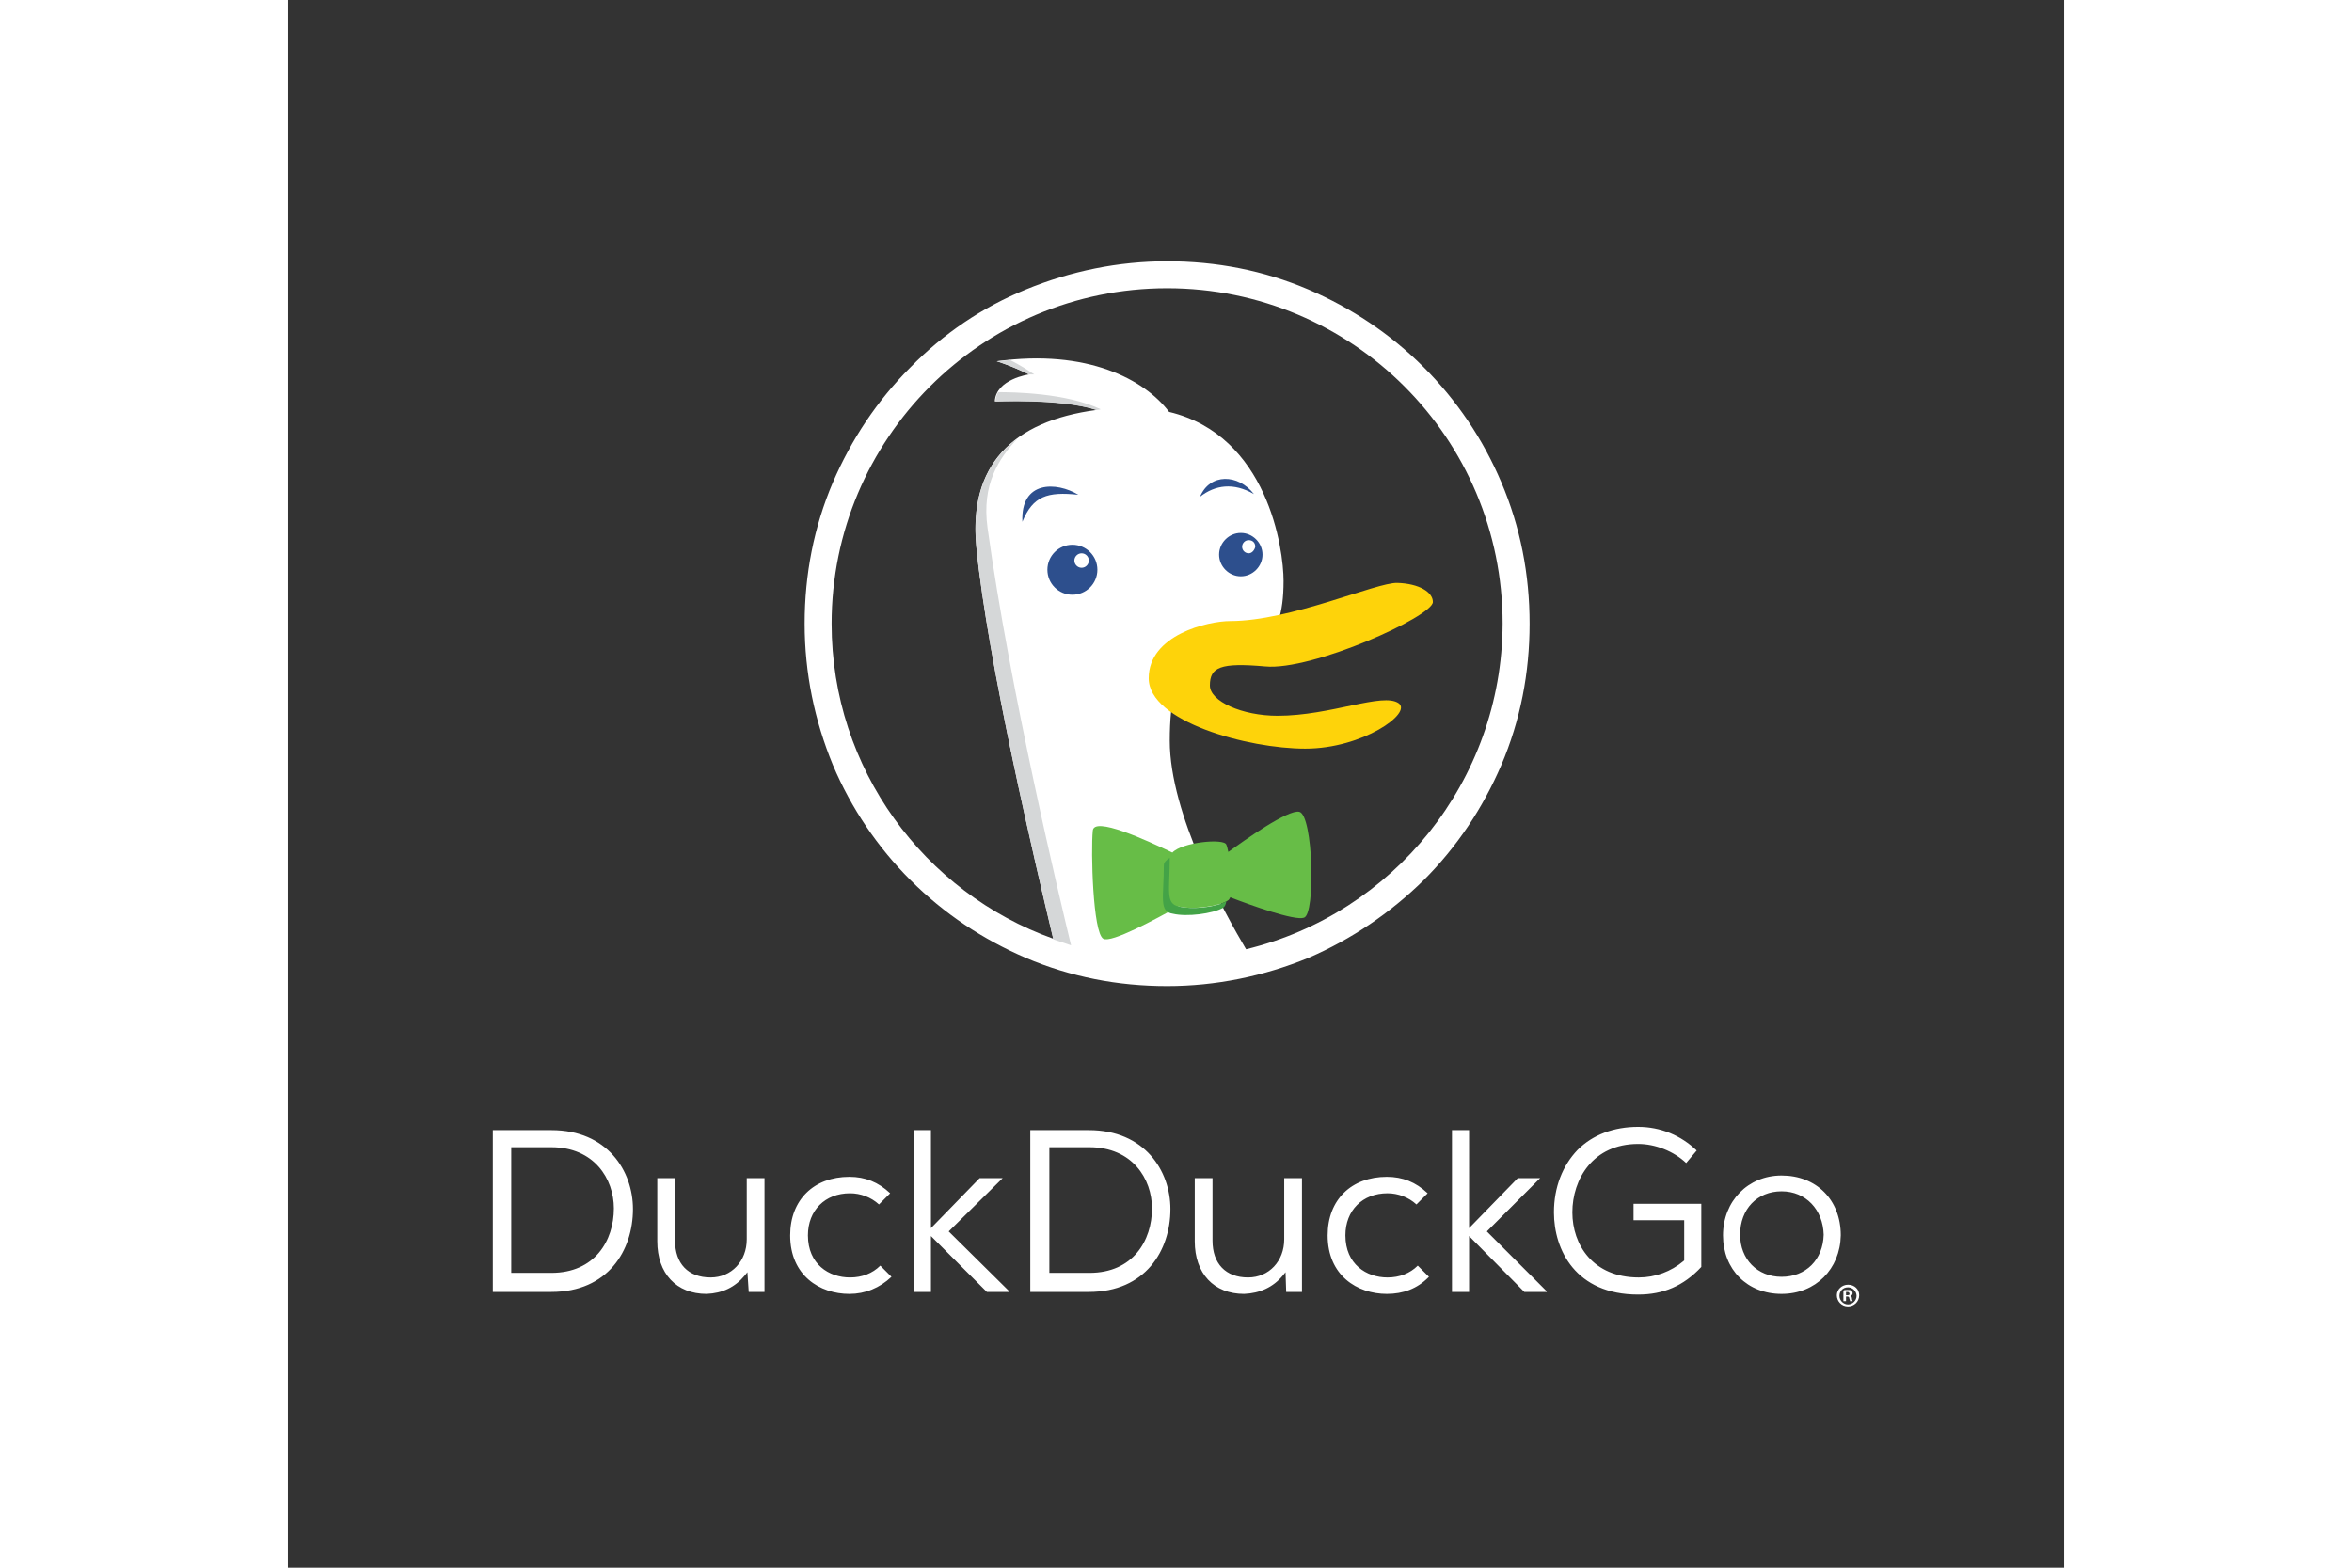 <svg xmlns="http://www.w3.org/2000/svg" height="800" width="1200" viewBox="-31.155 -39.725 270.01 238.35"><rect x="-31.155" y="-39.725" width="270.01" height="238.35" fill="#333333" stroke="none"/><g fill-rule="evenodd" fill="none"><path fill-rule="nonzero" fill="#FFF" d="M153.3 33.6c-2.8-6.6-6.8-12.5-11.8-17.5-5.1-5.1-11-9-17.5-11.8-6.8-2.9-14-4.3-21.5-4.3C95.1 0 87.8 1.5 81 4.3 74.4 7 68.5 11 63.5 16.1c-5.1 5.1-9 11-11.8 17.5-2.9 6.8-4.3 14-4.3 21.5s1.5 14.7 4.3 21.5c2.8 6.6 6.8 12.5 11.8 17.5 5.1 5.1 11 9 17.5 11.8 6.8 2.9 14 4.3 21.5 4.3 7.4 0 14.7-1.5 21.5-4.3 6.5-2.8 12.4-6.8 17.5-11.8 5.1-5.1 9-11 11.8-17.5 2.9-6.8 4.3-14 4.3-21.5s-1.4-14.7-4.3-21.5zm-38.8 71c-3.2-5.4-11.6-20.5-11.6-31.7 0-25.8 17.3-3.7 17.3-24.3 0-4.9-2.4-22.1-17.4-25.7-3.7-4.9-12.4-9.6-26.2-7.7 0 0 2.3.7 4.9 2 0 0-5 .7-5.2 4.1 0 0 9.9-.5 15.5 1.3-12.9 1.7-19.5 8.5-18.3 20.8 1.7 17.5 9.1 48.7 11.7 59.6-19.6-7-33.7-25.8-33.7-47.9 0-28.1 22.8-51 51-51s51 22.8 51 51c-.1 24-16.7 44.1-39 49.5z"/><path fill="#FED30A" d="M99.7 63.4c0-6.6 9-8.7 12.4-8.7 9.2 0 22.2-5.9 25.4-5.8 3.3.1 5.4 1.4 5.4 2.9 0 2.2-18.4 10.5-25.5 9.8-6.8-.6-8.4.1-8.4 2.9 0 2.4 4.9 4.6 10.3 4.6 8.1 0 16-3.6 18.4-1.9 2.1 1.5-5.5 6.9-14.2 6.9S99.7 70 99.7 63.4z"/><path d="M115.7 35.4c-2.4-3.1-6.7-3.2-8.2.4 2.3-1.8 5.1-2.2 8.2-.4zm-26.7.1c-3.3-2-8.8-2.2-8.5 4.1 1.6-3.9 3.8-4.6 8.5-4.1zm24.7 5.8c-1.8 0-3.3 1.5-3.3 3.3 0 1.8 1.5 3.3 3.3 3.3 1.8 0 3.3-1.5 3.3-3.3 0-1.8-1.5-3.3-3.3-3.3zm1.2 3.1c-.5 0-1-.4-1-1 0-.5.4-1 1-1s1 .4 1 1c-.1.5-.5 1-1 1zm-26.8-1.3c-2.1 0-3.8 1.7-3.8 3.8 0 2.1 1.7 3.8 3.8 3.8 2.1 0 3.8-1.7 3.8-3.8 0-2.1-1.7-3.8-3.8-3.8zm1.4 3.5c-.6 0-1.1-.5-1.1-1.1 0-.6.5-1.1 1.1-1.1.6 0 1.1.5 1.1 1.1 0 .6-.5 1.1-1.1 1.1z" fill-rule="nonzero" fill="#2D4F8D"/><path d="M79.8 26.9c-4.8 3.5-7 8.9-6.3 16.5 1.7 17.5 9.1 48.8 11.7 59.7l2.7.9c-1.6-6.6-9.3-38.8-12.7-63.5-.9-6.6 1.7-10.5 4.6-13.6zm11.9-4.3c.4 0 .7-.1.7-.1-5.2-2.5-13.4-2.6-15.6-2.6-.2.4-.4.9-.4 1.4-.1.1 9.6-.5 15.3 1.3zm-9.4-5.4c-1.6-1.1-2.9-1.8-3.7-2.2-.7.1-1.3.1-2 .2 0 0 2.3.7 4.9 2h-.2 1z" fill-rule="nonzero" fill="#D5D7D8"/><g fill-rule="nonzero"><path fill="#67BD47" d="M122.6 83.7c-1.7-.4-8.3 4.3-10.8 6.1-.1-.5-.2-.9-.3-1.1-.3-1-6.7-.4-8.2 1.2-4-1.9-12-5.6-12.1-3.3-.3 3 0 15.5 1.6 16.4 1.2.7 8-3 11.4-4.9h.1c2.1.5 6 0 7.4-.9.2-.1.3-.3.4-.5 3.1 1.2 9.8 3.6 11.2 3.1 1.8-.5 1.4-15.6-.7-16.1z"/><path fill="#43A347" d="M104.3 98.1c-2.1-.4-1.4-2.5-1.4-7.4-.5.3-.9.7-.9 1.1 0 4.9-.8 7.1 1.4 7.4 2.1.5 6 0 7.6-.9.3-.2.4-.5.5-1-1.5.9-5.2 1.3-7.2.8z"/></g><path d="M0 156.7v-24.6h8.9c8.5 0 12.4 6.2 12.4 12 0 6.3-3.8 12.6-12.4 12.6zm2.8-2.9h6.1c6.6 0 9.5-4.9 9.5-9.8 0-4.5-3-9.3-9.5-9.3H2.8zm29.7 3.2c-4.6 0-7.5-3.1-7.5-8v-9.6h2.7v9.5c0 3.5 2 5.6 5.4 5.6 3.2 0 5.5-2.5 5.5-5.8v-9.3h2.7v17.3h-2.4l-.2-3-.4.5c-1.5 1.8-3.4 2.7-5.8 2.8zm21.7 0c-4.5 0-9-2.8-9-8.9 0-5.4 3.6-8.9 9-8.9 2.4 0 4.4.8 6.2 2.5l-1.7 1.7c-1.2-1.1-2.8-1.7-4.4-1.7-3.8 0-6.4 2.6-6.4 6.4 0 4.4 3.2 6.4 6.4 6.4 1.8 0 3.4-.6 4.6-1.8l1.7 1.7c-1.8 1.7-4 2.6-6.4 2.6zm12.4-.3H64v-24.6h2.6V147l7.4-7.6h3.5l-8.2 8.1 9.2 9.1v.1h-3.4l-8.5-8.5zm15.1 0v-24.6h8.9c8.5 0 12.4 6.2 12.4 12 0 6.3-3.8 12.6-12.4 12.6zm2.9-2.9h6.1c6.6 0 9.5-4.9 9.5-9.8 0-4.5-3-9.3-9.5-9.3h-6.1zm29.6 3.2c-4.6 0-7.5-3.1-7.5-8v-9.6h2.7v9.5c0 3.5 2 5.6 5.4 5.6 3.2 0 5.5-2.5 5.5-5.8v-9.3h2.7v17.3h-2.4l-.1-3-.4.5c-1.5 1.8-3.5 2.7-5.9 2.8zm21.7 0c-4.5 0-9-2.8-9-8.9 0-5.4 3.6-8.9 9-8.9 2.4 0 4.4.8 6.2 2.5l-1.7 1.7c-1.2-1.1-2.8-1.7-4.4-1.7-3.8 0-6.4 2.6-6.4 6.4 0 4.4 3.2 6.4 6.4 6.4 1.8 0 3.4-.6 4.6-1.8l1.7 1.7-.1.1c-1.7 1.7-3.8 2.5-6.3 2.5zm12.5-.3h-2.6v-24.6h2.6V147l7.4-7.6h3.4l-8.1 8.1 9.1 9.1v.1h-3.4l-8.4-8.5zm25.7.4c-9.5 0-12.8-6.8-12.8-12.5 0-3.8 1.3-7.1 3.6-9.5 2.3-2.3 5.5-3.5 9.2-3.5 3.4 0 6.5 1.3 8.9 3.6l-1.6 1.9c-1.9-1.8-4.7-2.9-7.3-2.9-6.9 0-10 5.4-10 10.4 0 4.9 3.1 9.9 10.1 9.9 2.5 0 4.9-.9 6.8-2.5l.1-.1v-6.1h-7.7v-2.5h10.3v9.6c-2.7 2.9-5.8 4.2-9.6 4.2zm21.8-.1c-5.2 0-8.9-3.7-8.9-8.9s3.8-9.1 8.9-9.1c5.3 0 9 3.7 9 9.1-.1 5.1-3.8 8.9-9 8.9zm0-15.6c-3.7 0-6.3 2.7-6.3 6.6 0 3.7 2.6 6.4 6.3 6.4 3.7 0 6.3-2.6 6.4-6.4-.1-3.8-2.7-6.6-6.4-6.6z" fill-rule="nonzero" fill="#FFF"/><g fill-rule="nonzero" fill="#FFF"><path d="M206.4 157.3c.2-.1.3-.2.3-.4s-.1-.3-.2-.4c-.1-.1-.3-.1-.6-.1s-.5 0-.6.1v1.6h.4v-.7h.2c.2 0 .3.1.3.3.1.2.1.3.1.4h.4c0-.1-.1-.2-.1-.4s-.1-.3-.2-.4zm-.5-.1h-.2v-.5h.2c.2 0 .3.1.3.2.1.2 0 .3-.3.3z"/><path d="M206 155.6c-.9 0-1.7.7-1.7 1.6 0 .9.7 1.7 1.7 1.7.9 0 1.7-.7 1.7-1.7 0-.9-.7-1.6-1.7-1.6zm0 3c-.7 0-1.3-.6-1.3-1.3 0-.7.5-1.3 1.3-1.3.7 0 1.3.6 1.3 1.3 0 .7-.6 1.3-1.3 1.3z"/></g></g></svg>